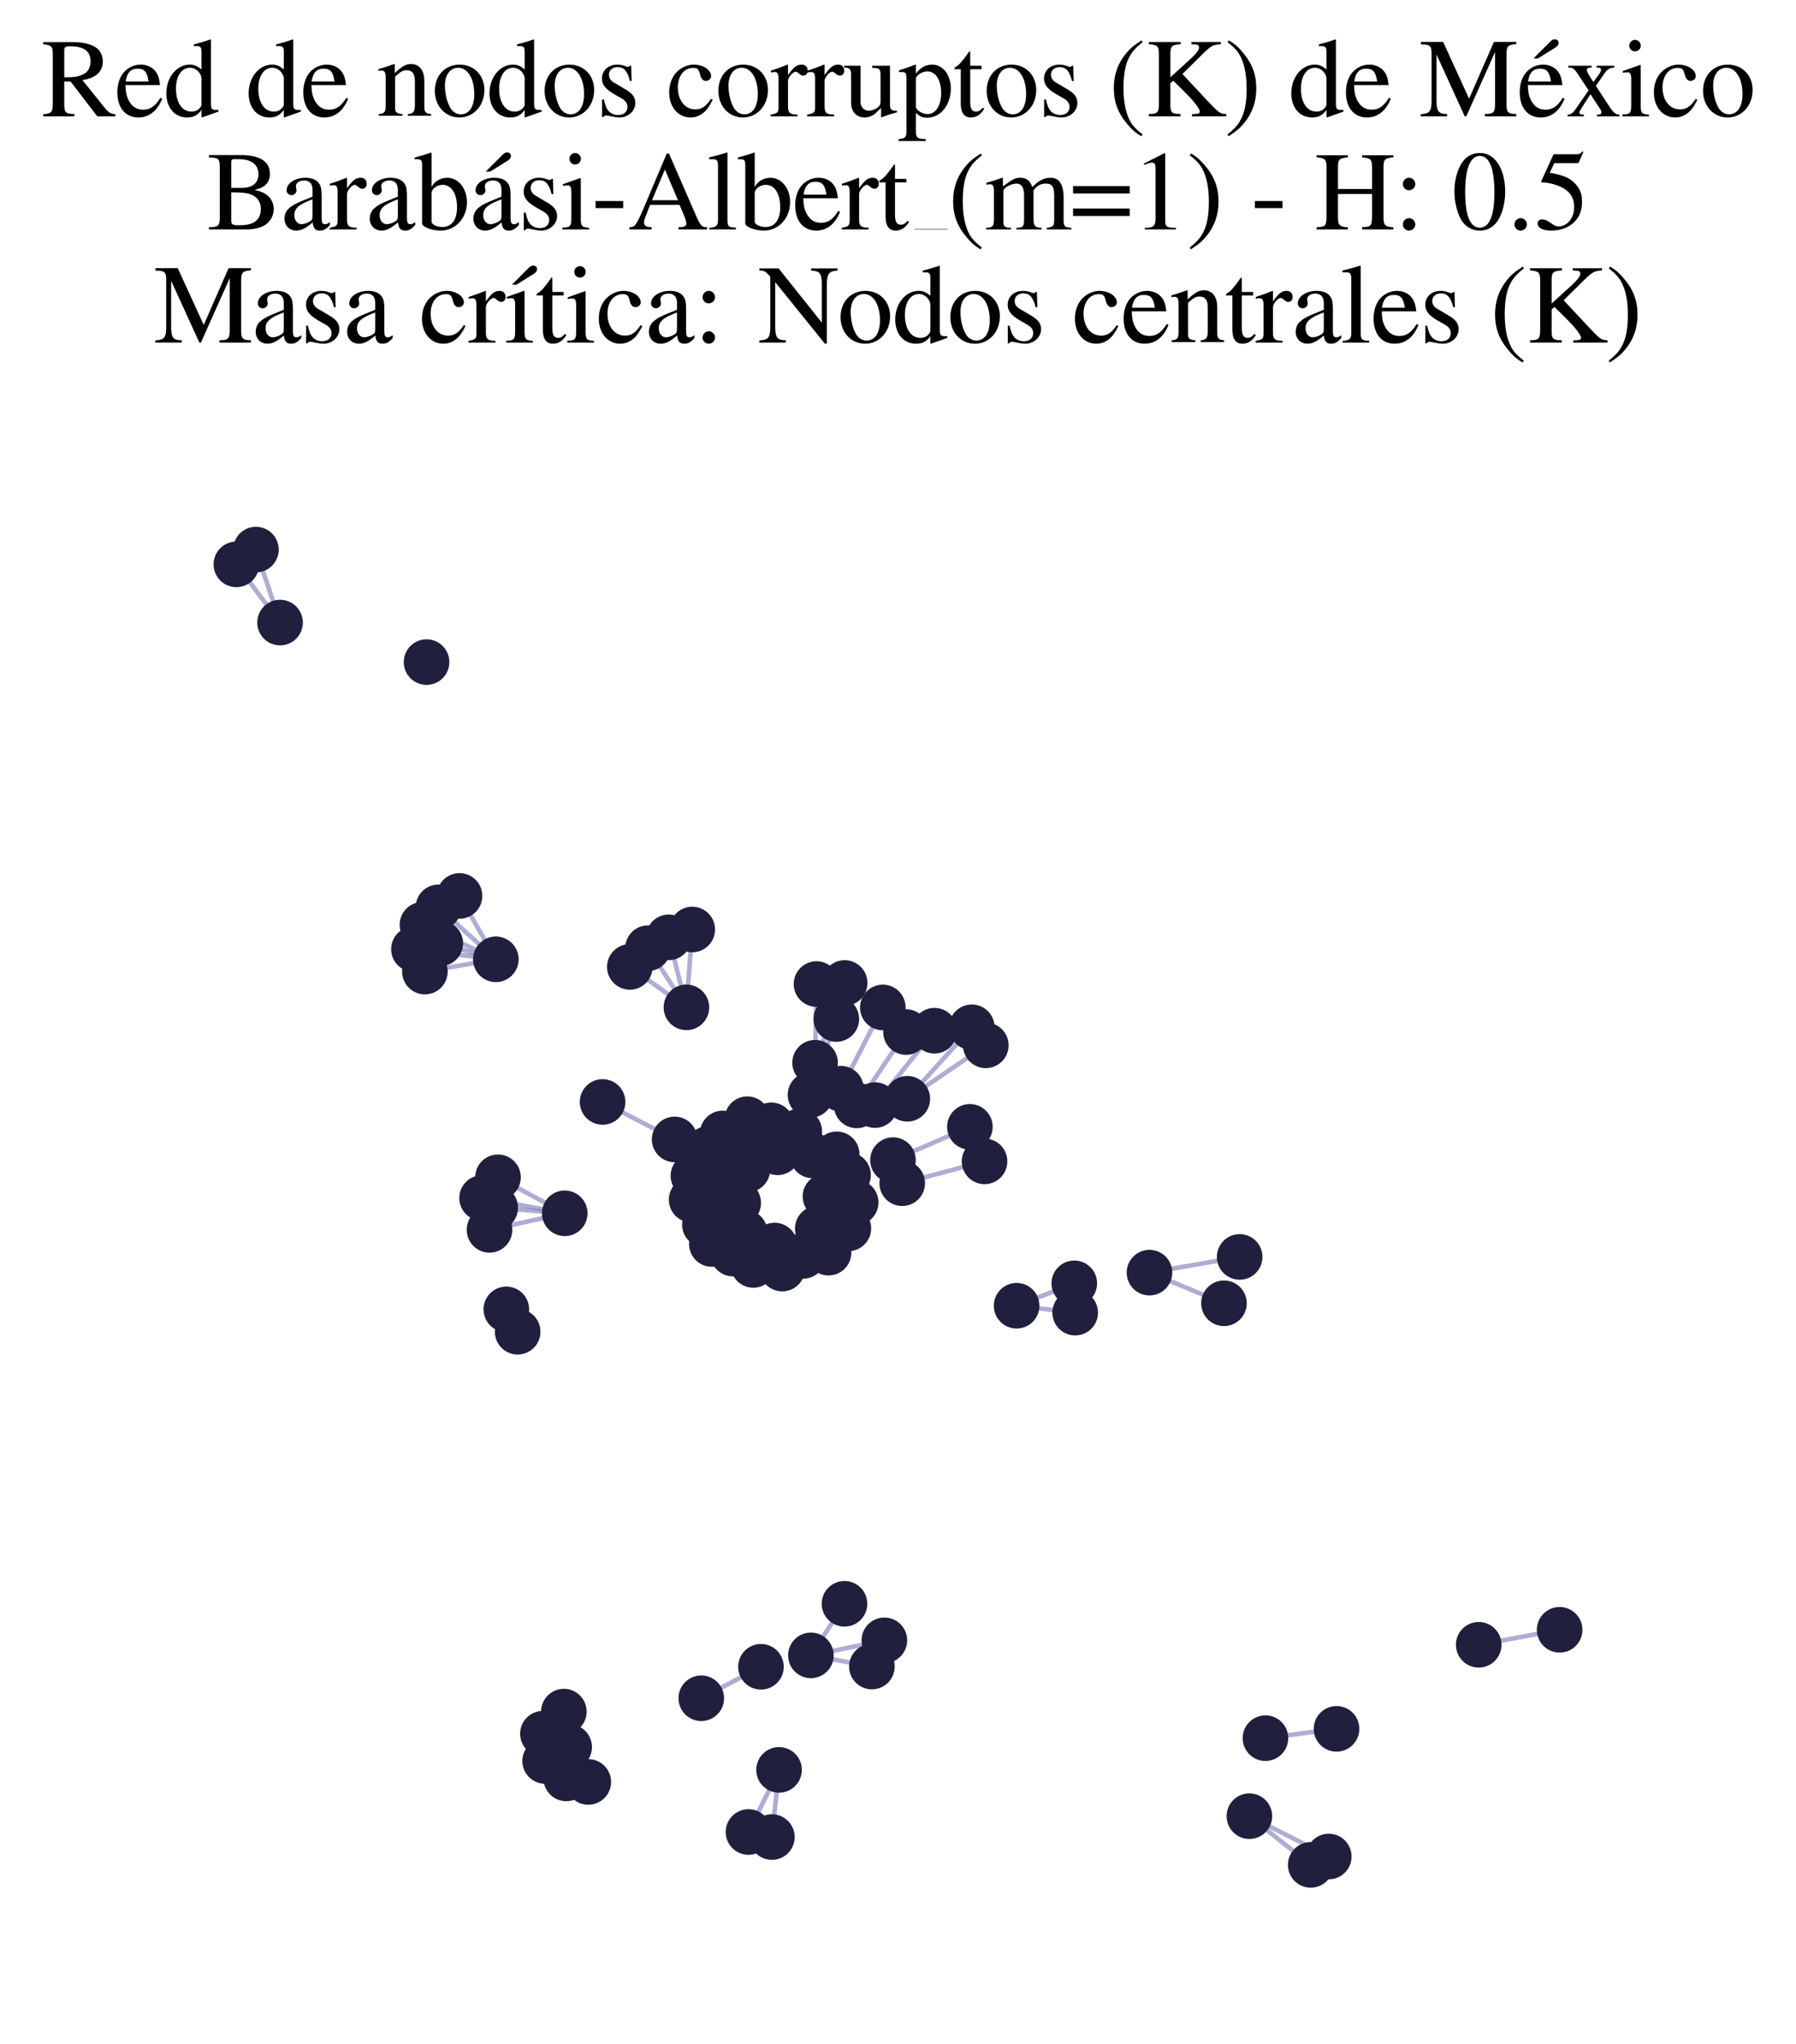 <?xml version="1.0" encoding="utf-8" standalone="no"?>
<!DOCTYPE svg PUBLIC "-//W3C//DTD SVG 1.1//EN"
  "http://www.w3.org/Graphics/SVG/1.1/DTD/svg11.dtd">
<svg xmlns:xlink="http://www.w3.org/1999/xlink" width="156.476pt" height="178.036pt" viewBox="0 0 156.476 178.036" xmlns="http://www.w3.org/2000/svg" version="1.1">
 <defs>
  <style type="text/css">*{stroke-linejoin: round; stroke-linecap: butt}</style>
 </defs>
 <g id="figure_1">
  <g id="patch_1">
   <path d="M 0 178.036 
L 156.476 178.036 
L 156.476 0 
L 0 0 
z
" style="fill: #ffffff"/>
  </g>
  <g id="axes_1">
   <g id="LineCollection_1">
    <path d="M 88.572 113.714 
L 93.597 111.763 
" clip-path="url(#p42256dd03a)" style="fill: none; stroke: #7976b8; stroke-opacity: 0.6; stroke-width: 0.4"/>
    <path d="M 88.572 113.714 
L 93.676 114.316 
" clip-path="url(#p42256dd03a)" style="fill: none; stroke: #7976b8; stroke-opacity: 0.6; stroke-width: 0.4"/>
    <path d="M 49.204 105.663 
L 43.147 105.175 
" clip-path="url(#p42256dd03a)" style="fill: none; stroke: #7976b8; stroke-opacity: 0.6; stroke-width: 0.4"/>
    <path d="M 49.204 105.663 
L 42 104.335 
" clip-path="url(#p42256dd03a)" style="fill: none; stroke: #7976b8; stroke-opacity: 0.6; stroke-width: 0.4"/>
    <path d="M 49.204 105.663 
L 43.387 102.528 
" clip-path="url(#p42256dd03a)" style="fill: none; stroke: #7976b8; stroke-opacity: 0.6; stroke-width: 0.4"/>
    <path d="M 49.204 105.663 
L 42.648 107.105 
" clip-path="url(#p42256dd03a)" style="fill: none; stroke: #7976b8; stroke-opacity: 0.6; stroke-width: 0.4"/>
    <path d="M 58.778 99.229 
L 52.501 95.966 
" clip-path="url(#p42256dd03a)" style="fill: none; stroke: #7976b8; stroke-opacity: 0.6; stroke-width: 0.4"/>
    <path d="M 67.875 154.135 
L 65.213 159.545 
" clip-path="url(#p42256dd03a)" style="fill: none; stroke: #7976b8; stroke-opacity: 0.6; stroke-width: 0.4"/>
    <path d="M 67.875 154.135 
L 67.251 159.986 
" clip-path="url(#p42256dd03a)" style="fill: none; stroke: #7976b8; stroke-opacity: 0.6; stroke-width: 0.4"/>
    <path d="M 71.014 92.552 
L 71.138 85.699 
" clip-path="url(#p42256dd03a)" style="fill: none; stroke: #7976b8; stroke-opacity: 0.6; stroke-width: 0.4"/>
    <path d="M 71.014 92.552 
L 73.592 85.606 
" clip-path="url(#p42256dd03a)" style="fill: none; stroke: #7976b8; stroke-opacity: 0.6; stroke-width: 0.4"/>
    <path d="M 70.65 144.163 
L 75.965 145.135 
" clip-path="url(#p42256dd03a)" style="fill: none; stroke: #7976b8; stroke-opacity: 0.6; stroke-width: 0.4"/>
    <path d="M 70.65 144.163 
L 77.052 142.854 
" clip-path="url(#p42256dd03a)" style="fill: none; stroke: #7976b8; stroke-opacity: 0.6; stroke-width: 0.4"/>
    <path d="M 70.65 144.163 
L 73.577 139.671 
" clip-path="url(#p42256dd03a)" style="fill: none; stroke: #7976b8; stroke-opacity: 0.6; stroke-width: 0.4"/>
    <path d="M 43.201 83.544 
L 38.198 79.02 
" clip-path="url(#p42256dd03a)" style="fill: none; stroke: #7976b8; stroke-opacity: 0.6; stroke-width: 0.4"/>
    <path d="M 43.201 83.544 
L 38.358 82.154 
" clip-path="url(#p42256dd03a)" style="fill: none; stroke: #7976b8; stroke-opacity: 0.6; stroke-width: 0.4"/>
    <path d="M 43.201 83.544 
L 36.065 82.66 
" clip-path="url(#p42256dd03a)" style="fill: none; stroke: #7976b8; stroke-opacity: 0.6; stroke-width: 0.4"/>
    <path d="M 43.201 83.544 
L 40.036 78.024 
" clip-path="url(#p42256dd03a)" style="fill: none; stroke: #7976b8; stroke-opacity: 0.6; stroke-width: 0.4"/>
    <path d="M 43.201 83.544 
L 37.018 84.614 
" clip-path="url(#p42256dd03a)" style="fill: none; stroke: #7976b8; stroke-opacity: 0.6; stroke-width: 0.4"/>
    <path d="M 43.201 83.544 
L 36.807 80.538 
" clip-path="url(#p42256dd03a)" style="fill: none; stroke: #7976b8; stroke-opacity: 0.6; stroke-width: 0.4"/>
    <path d="M 79.05 95.69 
L 85.887 91.036 
" clip-path="url(#p42256dd03a)" style="fill: none; stroke: #7976b8; stroke-opacity: 0.6; stroke-width: 0.4"/>
    <path d="M 79.05 95.69 
L 84.667 89.464 
" clip-path="url(#p42256dd03a)" style="fill: none; stroke: #7976b8; stroke-opacity: 0.6; stroke-width: 0.4"/>
    <path d="M 70.613 95.353 
L 72.864 88.742 
" clip-path="url(#p42256dd03a)" style="fill: none; stroke: #7976b8; stroke-opacity: 0.6; stroke-width: 0.4"/>
    <path d="M 59.804 87.728 
L 58.266 81.63 
" clip-path="url(#p42256dd03a)" style="fill: none; stroke: #7976b8; stroke-opacity: 0.6; stroke-width: 0.4"/>
    <path d="M 59.804 87.728 
L 56.454 82.575 
" clip-path="url(#p42256dd03a)" style="fill: none; stroke: #7976b8; stroke-opacity: 0.6; stroke-width: 0.4"/>
    <path d="M 59.804 87.728 
L 54.874 84.205 
" clip-path="url(#p42256dd03a)" style="fill: none; stroke: #7976b8; stroke-opacity: 0.6; stroke-width: 0.4"/>
    <path d="M 59.804 87.728 
L 60.312 80.947 
" clip-path="url(#p42256dd03a)" style="fill: none; stroke: #7976b8; stroke-opacity: 0.6; stroke-width: 0.4"/>
    <path d="M 76.236 96.24 
L 81.412 89.762 
" clip-path="url(#p42256dd03a)" style="fill: none; stroke: #7976b8; stroke-opacity: 0.6; stroke-width: 0.4"/>
    <path d="M 77.801 101.032 
L 84.501 98.135 
" clip-path="url(#p42256dd03a)" style="fill: none; stroke: #7976b8; stroke-opacity: 0.6; stroke-width: 0.4"/>
    <path d="M 110.252 151.373 
L 116.445 150.562 
" clip-path="url(#p42256dd03a)" style="fill: none; stroke: #7976b8; stroke-opacity: 0.6; stroke-width: 0.4"/>
    <path d="M 108.853 158.166 
L 115.77 161.68 
" clip-path="url(#p42256dd03a)" style="fill: none; stroke: #7976b8; stroke-opacity: 0.6; stroke-width: 0.4"/>
    <path d="M 108.853 158.166 
L 114.197 162.409 
" clip-path="url(#p42256dd03a)" style="fill: none; stroke: #7976b8; stroke-opacity: 0.6; stroke-width: 0.4"/>
    <path d="M 78.605 103.044 
L 85.779 101.141 
" clip-path="url(#p42256dd03a)" style="fill: none; stroke: #7976b8; stroke-opacity: 0.6; stroke-width: 0.4"/>
    <path d="M 100.148 110.831 
L 106.638 113.5 
" clip-path="url(#p42256dd03a)" style="fill: none; stroke: #7976b8; stroke-opacity: 0.6; stroke-width: 0.4"/>
    <path d="M 100.148 110.831 
L 108.005 109.463 
" clip-path="url(#p42256dd03a)" style="fill: none; stroke: #7976b8; stroke-opacity: 0.6; stroke-width: 0.4"/>
    <path d="M 128.832 143.24 
L 135.883 141.935 
" clip-path="url(#p42256dd03a)" style="fill: none; stroke: #7976b8; stroke-opacity: 0.6; stroke-width: 0.4"/>
    <path d="M 24.4 54.218 
L 20.593 49.149 
" clip-path="url(#p42256dd03a)" style="fill: none; stroke: #7976b8; stroke-opacity: 0.6; stroke-width: 0.4"/>
    <path d="M 24.4 54.218 
L 22.298 47.863 
" clip-path="url(#p42256dd03a)" style="fill: none; stroke: #7976b8; stroke-opacity: 0.6; stroke-width: 0.4"/>
    <path d="M 73.264 94.812 
L 76.916 87.737 
" clip-path="url(#p42256dd03a)" style="fill: none; stroke: #7976b8; stroke-opacity: 0.6; stroke-width: 0.4"/>
    <path d="M 74.64 96.266 
L 78.937 89.878 
" clip-path="url(#p42256dd03a)" style="fill: none; stroke: #7976b8; stroke-opacity: 0.6; stroke-width: 0.4"/>
    <path d="M 66.299 145.156 
L 61.099 147.897 
" clip-path="url(#p42256dd03a)" style="fill: none; stroke: #7976b8; stroke-opacity: 0.6; stroke-width: 0.4"/>
   </g>
   <g id="PathCollection_1">
    <defs>
     <path id="m1a97ed7b27" d="M 0 1.936 
C 0.514 1.936 1.006 1.732 1.369 1.369 
C 1.732 1.006 1.936 0.514 1.936 0 
C 1.936 -0.514 1.732 -1.006 1.369 -1.369 
C 1.006 -1.732 0.514 -1.936 0 -1.936 
C -0.514 -1.936 -1.006 -1.732 -1.369 -1.369 
C -1.732 -1.006 -1.936 -0.514 -1.936 0 
C -1.936 0.514 -1.732 1.006 -1.369 1.369 
C -1.006 1.732 -0.514 1.936 0 1.936 
z
" style="stroke: #201f3d; stroke-width: 0.1"/>
    </defs>
    <g clip-path="url(#p42256dd03a)">
     <use xlink:href="#m1a97ed7b27" x="62.175" y="104.867" style="fill: #201f3d; stroke: #201f3d; stroke-width: 0.1"/>
     <use xlink:href="#m1a97ed7b27" x="128.832" y="143.24" style="fill: #201f3d; stroke: #201f3d; stroke-width: 0.1"/>
     <use xlink:href="#m1a97ed7b27" x="81.412" y="89.762" style="fill: #201f3d; stroke: #201f3d; stroke-width: 0.1"/>
     <use xlink:href="#m1a97ed7b27" x="58.266" y="81.63" style="fill: #201f3d; stroke: #201f3d; stroke-width: 0.1"/>
     <use xlink:href="#m1a97ed7b27" x="40.036" y="78.024" style="fill: #201f3d; stroke: #201f3d; stroke-width: 0.1"/>
     <use xlink:href="#m1a97ed7b27" x="59.804" y="87.728" style="fill: #201f3d; stroke: #201f3d; stroke-width: 0.1"/>
     <use xlink:href="#m1a97ed7b27" x="22.298" y="47.863" style="fill: #201f3d; stroke: #201f3d; stroke-width: 0.1"/>
     <use xlink:href="#m1a97ed7b27" x="72.187" y="109.092" style="fill: #201f3d; stroke: #201f3d; stroke-width: 0.1"/>
     <use xlink:href="#m1a97ed7b27" x="71.247" y="106.991" style="fill: #201f3d; stroke: #201f3d; stroke-width: 0.1"/>
     <use xlink:href="#m1a97ed7b27" x="65.213" y="159.545" style="fill: #201f3d; stroke: #201f3d; stroke-width: 0.1"/>
     <use xlink:href="#m1a97ed7b27" x="73.577" y="139.671" style="fill: #201f3d; stroke: #201f3d; stroke-width: 0.1"/>
     <use xlink:href="#m1a97ed7b27" x="73.913" y="106.977" style="fill: #201f3d; stroke: #201f3d; stroke-width: 0.1"/>
     <use xlink:href="#m1a97ed7b27" x="67.49" y="108.472" style="fill: #201f3d; stroke: #201f3d; stroke-width: 0.1"/>
     <use xlink:href="#m1a97ed7b27" x="49.589" y="152.146" style="fill: #201f3d; stroke: #201f3d; stroke-width: 0.1"/>
     <use xlink:href="#m1a97ed7b27" x="74.55" y="104.717" style="fill: #201f3d; stroke: #201f3d; stroke-width: 0.1"/>
     <use xlink:href="#m1a97ed7b27" x="77.801" y="101.032" style="fill: #201f3d; stroke: #201f3d; stroke-width: 0.1"/>
     <use xlink:href="#m1a97ed7b27" x="58.778" y="99.229" style="fill: #201f3d; stroke: #201f3d; stroke-width: 0.1"/>
     <use xlink:href="#m1a97ed7b27" x="43.201" y="83.544" style="fill: #201f3d; stroke: #201f3d; stroke-width: 0.1"/>
     <use xlink:href="#m1a97ed7b27" x="71.138" y="85.699" style="fill: #201f3d; stroke: #201f3d; stroke-width: 0.1"/>
     <use xlink:href="#m1a97ed7b27" x="100.148" y="110.831" style="fill: #201f3d; stroke: #201f3d; stroke-width: 0.1"/>
     <use xlink:href="#m1a97ed7b27" x="67.746" y="100.351" style="fill: #201f3d; stroke: #201f3d; stroke-width: 0.1"/>
     <use xlink:href="#m1a97ed7b27" x="36.807" y="80.538" style="fill: #201f3d; stroke: #201f3d; stroke-width: 0.1"/>
     <use xlink:href="#m1a97ed7b27" x="69.975" y="109.371" style="fill: #201f3d; stroke: #201f3d; stroke-width: 0.1"/>
     <use xlink:href="#m1a97ed7b27" x="85.779" y="101.141" style="fill: #201f3d; stroke: #201f3d; stroke-width: 0.1"/>
     <use xlink:href="#m1a97ed7b27" x="77.052" y="142.854" style="fill: #201f3d; stroke: #201f3d; stroke-width: 0.1"/>
     <use xlink:href="#m1a97ed7b27" x="63.864" y="109.174" style="fill: #201f3d; stroke: #201f3d; stroke-width: 0.1"/>
     <use xlink:href="#m1a97ed7b27" x="114.197" y="162.409" style="fill: #201f3d; stroke: #201f3d; stroke-width: 0.1"/>
     <use xlink:href="#m1a97ed7b27" x="76.916" y="87.737" style="fill: #201f3d; stroke: #201f3d; stroke-width: 0.1"/>
     <use xlink:href="#m1a97ed7b27" x="70.613" y="95.353" style="fill: #201f3d; stroke: #201f3d; stroke-width: 0.1"/>
     <use xlink:href="#m1a97ed7b27" x="38.358" y="82.154" style="fill: #201f3d; stroke: #201f3d; stroke-width: 0.1"/>
     <use xlink:href="#m1a97ed7b27" x="71.919" y="104.195" style="fill: #201f3d; stroke: #201f3d; stroke-width: 0.1"/>
     <use xlink:href="#m1a97ed7b27" x="60.414" y="102.398" style="fill: #201f3d; stroke: #201f3d; stroke-width: 0.1"/>
     <use xlink:href="#m1a97ed7b27" x="47.495" y="153.36" style="fill: #201f3d; stroke: #201f3d; stroke-width: 0.1"/>
     <use xlink:href="#m1a97ed7b27" x="116.445" y="150.562" style="fill: #201f3d; stroke: #201f3d; stroke-width: 0.1"/>
     <use xlink:href="#m1a97ed7b27" x="49.336" y="154.878" style="fill: #201f3d; stroke: #201f3d; stroke-width: 0.1"/>
     <use xlink:href="#m1a97ed7b27" x="36.065" y="82.66" style="fill: #201f3d; stroke: #201f3d; stroke-width: 0.1"/>
     <use xlink:href="#m1a97ed7b27" x="42.648" y="107.105" style="fill: #201f3d; stroke: #201f3d; stroke-width: 0.1"/>
     <use xlink:href="#m1a97ed7b27" x="56.454" y="82.575" style="fill: #201f3d; stroke: #201f3d; stroke-width: 0.1"/>
     <use xlink:href="#m1a97ed7b27" x="51.254" y="155.185" style="fill: #201f3d; stroke: #201f3d; stroke-width: 0.1"/>
     <use xlink:href="#m1a97ed7b27" x="68.152" y="110.479" style="fill: #201f3d; stroke: #201f3d; stroke-width: 0.1"/>
     <use xlink:href="#m1a97ed7b27" x="54.874" y="84.205" style="fill: #201f3d; stroke: #201f3d; stroke-width: 0.1"/>
     <use xlink:href="#m1a97ed7b27" x="43.387" y="102.528" style="fill: #201f3d; stroke: #201f3d; stroke-width: 0.1"/>
     <use xlink:href="#m1a97ed7b27" x="52.501" y="95.966" style="fill: #201f3d; stroke: #201f3d; stroke-width: 0.1"/>
     <use xlink:href="#m1a97ed7b27" x="69.638" y="98.539" style="fill: #201f3d; stroke: #201f3d; stroke-width: 0.1"/>
     <use xlink:href="#m1a97ed7b27" x="67.2" y="98.001" style="fill: #201f3d; stroke: #201f3d; stroke-width: 0.1"/>
     <use xlink:href="#m1a97ed7b27" x="93.597" y="111.763" style="fill: #201f3d; stroke: #201f3d; stroke-width: 0.1"/>
     <use xlink:href="#m1a97ed7b27" x="108.005" y="109.463" style="fill: #201f3d; stroke: #201f3d; stroke-width: 0.1"/>
     <use xlink:href="#m1a97ed7b27" x="108.853" y="158.166" style="fill: #201f3d; stroke: #201f3d; stroke-width: 0.1"/>
     <use xlink:href="#m1a97ed7b27" x="65.11" y="97.47" style="fill: #201f3d; stroke: #201f3d; stroke-width: 0.1"/>
     <use xlink:href="#m1a97ed7b27" x="72.899" y="100.526" style="fill: #201f3d; stroke: #201f3d; stroke-width: 0.1"/>
     <use xlink:href="#m1a97ed7b27" x="65.12" y="101.841" style="fill: #201f3d; stroke: #201f3d; stroke-width: 0.1"/>
     <use xlink:href="#m1a97ed7b27" x="47.301" y="150.987" style="fill: #201f3d; stroke: #201f3d; stroke-width: 0.1"/>
     <use xlink:href="#m1a97ed7b27" x="64.655" y="99.478" style="fill: #201f3d; stroke: #201f3d; stroke-width: 0.1"/>
     <use xlink:href="#m1a97ed7b27" x="60.312" y="80.947" style="fill: #201f3d; stroke: #201f3d; stroke-width: 0.1"/>
     <use xlink:href="#m1a97ed7b27" x="106.638" y="113.5" style="fill: #201f3d; stroke: #201f3d; stroke-width: 0.1"/>
     <use xlink:href="#m1a97ed7b27" x="64.318" y="104.759" style="fill: #201f3d; stroke: #201f3d; stroke-width: 0.1"/>
     <use xlink:href="#m1a97ed7b27" x="49.204" y="105.663" style="fill: #201f3d; stroke: #201f3d; stroke-width: 0.1"/>
     <use xlink:href="#m1a97ed7b27" x="78.605" y="103.044" style="fill: #201f3d; stroke: #201f3d; stroke-width: 0.1"/>
     <use xlink:href="#m1a97ed7b27" x="66.299" y="145.156" style="fill: #201f3d; stroke: #201f3d; stroke-width: 0.1"/>
     <use xlink:href="#m1a97ed7b27" x="73.887" y="102.334" style="fill: #201f3d; stroke: #201f3d; stroke-width: 0.1"/>
     <use xlink:href="#m1a97ed7b27" x="37.018" y="84.614" style="fill: #201f3d; stroke: #201f3d; stroke-width: 0.1"/>
     <use xlink:href="#m1a97ed7b27" x="85.887" y="91.036" style="fill: #201f3d; stroke: #201f3d; stroke-width: 0.1"/>
     <use xlink:href="#m1a97ed7b27" x="65.633" y="110.159" style="fill: #201f3d; stroke: #201f3d; stroke-width: 0.1"/>
     <use xlink:href="#m1a97ed7b27" x="135.883" y="141.935" style="fill: #201f3d; stroke: #201f3d; stroke-width: 0.1"/>
     <use xlink:href="#m1a97ed7b27" x="43.147" y="105.175" style="fill: #201f3d; stroke: #201f3d; stroke-width: 0.1"/>
     <use xlink:href="#m1a97ed7b27" x="45.101" y="115.978" style="fill: #201f3d; stroke: #201f3d; stroke-width: 0.1"/>
     <use xlink:href="#m1a97ed7b27" x="62.02" y="108.336" style="fill: #201f3d; stroke: #201f3d; stroke-width: 0.1"/>
     <use xlink:href="#m1a97ed7b27" x="75.965" y="145.135" style="fill: #201f3d; stroke: #201f3d; stroke-width: 0.1"/>
     <use xlink:href="#m1a97ed7b27" x="93.676" y="114.316" style="fill: #201f3d; stroke: #201f3d; stroke-width: 0.1"/>
     <use xlink:href="#m1a97ed7b27" x="49.127" y="149.06" style="fill: #201f3d; stroke: #201f3d; stroke-width: 0.1"/>
     <use xlink:href="#m1a97ed7b27" x="84.667" y="89.464" style="fill: #201f3d; stroke: #201f3d; stroke-width: 0.1"/>
     <use xlink:href="#m1a97ed7b27" x="71.014" y="92.552" style="fill: #201f3d; stroke: #201f3d; stroke-width: 0.1"/>
     <use xlink:href="#m1a97ed7b27" x="61.659" y="100.078" style="fill: #201f3d; stroke: #201f3d; stroke-width: 0.1"/>
     <use xlink:href="#m1a97ed7b27" x="110.252" y="151.373" style="fill: #201f3d; stroke: #201f3d; stroke-width: 0.1"/>
     <use xlink:href="#m1a97ed7b27" x="70.8" y="100.624" style="fill: #201f3d; stroke: #201f3d; stroke-width: 0.1"/>
     <use xlink:href="#m1a97ed7b27" x="73.592" y="85.606" style="fill: #201f3d; stroke: #201f3d; stroke-width: 0.1"/>
     <use xlink:href="#m1a97ed7b27" x="61.099" y="147.897" style="fill: #201f3d; stroke: #201f3d; stroke-width: 0.1"/>
     <use xlink:href="#m1a97ed7b27" x="74.64" y="96.266" style="fill: #201f3d; stroke: #201f3d; stroke-width: 0.1"/>
     <use xlink:href="#m1a97ed7b27" x="62.965" y="98.711" style="fill: #201f3d; stroke: #201f3d; stroke-width: 0.1"/>
     <use xlink:href="#m1a97ed7b27" x="42" y="104.335" style="fill: #201f3d; stroke: #201f3d; stroke-width: 0.1"/>
     <use xlink:href="#m1a97ed7b27" x="78.937" y="89.878" style="fill: #201f3d; stroke: #201f3d; stroke-width: 0.1"/>
     <use xlink:href="#m1a97ed7b27" x="38.198" y="79.02" style="fill: #201f3d; stroke: #201f3d; stroke-width: 0.1"/>
     <use xlink:href="#m1a97ed7b27" x="20.593" y="49.149" style="fill: #201f3d; stroke: #201f3d; stroke-width: 0.1"/>
     <use xlink:href="#m1a97ed7b27" x="37.164" y="57.661" style="fill: #201f3d; stroke: #201f3d; stroke-width: 0.1"/>
     <use xlink:href="#m1a97ed7b27" x="61.412" y="106.645" style="fill: #201f3d; stroke: #201f3d; stroke-width: 0.1"/>
     <use xlink:href="#m1a97ed7b27" x="79.05" y="95.69" style="fill: #201f3d; stroke: #201f3d; stroke-width: 0.1"/>
     <use xlink:href="#m1a97ed7b27" x="62.515" y="101.964" style="fill: #201f3d; stroke: #201f3d; stroke-width: 0.1"/>
     <use xlink:href="#m1a97ed7b27" x="64.88" y="107.333" style="fill: #201f3d; stroke: #201f3d; stroke-width: 0.1"/>
     <use xlink:href="#m1a97ed7b27" x="76.236" y="96.24" style="fill: #201f3d; stroke: #201f3d; stroke-width: 0.1"/>
     <use xlink:href="#m1a97ed7b27" x="24.4" y="54.218" style="fill: #201f3d; stroke: #201f3d; stroke-width: 0.1"/>
     <use xlink:href="#m1a97ed7b27" x="67.875" y="154.135" style="fill: #201f3d; stroke: #201f3d; stroke-width: 0.1"/>
     <use xlink:href="#m1a97ed7b27" x="67.251" y="159.986" style="fill: #201f3d; stroke: #201f3d; stroke-width: 0.1"/>
     <use xlink:href="#m1a97ed7b27" x="72.864" y="88.742" style="fill: #201f3d; stroke: #201f3d; stroke-width: 0.1"/>
     <use xlink:href="#m1a97ed7b27" x="60.258" y="104.478" style="fill: #201f3d; stroke: #201f3d; stroke-width: 0.1"/>
     <use xlink:href="#m1a97ed7b27" x="84.501" y="98.135" style="fill: #201f3d; stroke: #201f3d; stroke-width: 0.1"/>
     <use xlink:href="#m1a97ed7b27" x="115.77" y="161.68" style="fill: #201f3d; stroke: #201f3d; stroke-width: 0.1"/>
     <use xlink:href="#m1a97ed7b27" x="70.65" y="144.163" style="fill: #201f3d; stroke: #201f3d; stroke-width: 0.1"/>
     <use xlink:href="#m1a97ed7b27" x="44.114" y="114.031" style="fill: #201f3d; stroke: #201f3d; stroke-width: 0.1"/>
     <use xlink:href="#m1a97ed7b27" x="88.572" y="113.714" style="fill: #201f3d; stroke: #201f3d; stroke-width: 0.1"/>
     <use xlink:href="#m1a97ed7b27" x="73.264" y="94.812" style="fill: #201f3d; stroke: #201f3d; stroke-width: 0.1"/>
    </g>
   </g>
   <g id="text_1">
    <!-- Red de nodos corruptos (K) de México -->
    <g transform="translate(3.6 10.132) scale(0.096 -0.096)">
     <defs>
      <path id="NimbusRomNo9L-Regu-52" d="M 4218 121 
C 3974 140 3846 205 3661 424 
L 2342 2061 
C 2771 2143 2963 2219 3174 2388 
C 3379 2553 3501 2818 3501 3113 
C 3501 3385 3418 3618 3251 3801 
C 3008 4059 2477 4224 1875 4224 
L 109 4224 
L 109 4102 
C 589 4051 653 3981 653 3528 
L 653 765 
C 653 236 589 159 109 121 
L 109 0 
L 1882 0 
L 1882 134 
C 1389 134 1306 219 1306 692 
L 1306 1984 
L 1664 1984 
L 3187 0 
L 4218 0 
L 4218 121 
z
M 1306 3762 
C 1306 3937 1376 3987 1632 3987 
C 2432 3987 2803 3716 2803 3123 
C 2803 2807 2669 2542 2438 2423 
C 2144 2258 1920 2221 1306 2221 
L 1306 3762 
z
" transform="scale(0.016)"/>
      <path id="NimbusRomNo9L-Regu-65" d="M 2611 1053 
C 2304 564 2029 378 1619 378 
C 1254 378 979 564 794 930 
C 678 1174 634 1386 621 1779 
L 2592 1779 
C 2541 2193 2477 2377 2317 2581 
C 2125 2811 1830 2944 1498 2944 
C 1178 2944 877 2829 634 2611 
C 333 2349 160 1894 160 1370 
C 160 486 621 -64 1357 -64 
C 1965 -64 2445 315 2714 1008 
L 2611 1053 
z
M 634 1984 
C 704 2479 922 2714 1312 2714 
C 1702 2714 1856 2535 1939 1984 
L 634 1984 
z
" transform="scale(0.016)"/>
      <path id="NimbusRomNo9L-Regu-64" d="M 2202 -64 
L 3142 269 
L 3142 365 
C 3027 365 3014 365 2995 365 
C 2765 365 2714 435 2714 731 
L 2714 4364 
L 2682 4377 
C 2374 4268 2150 4204 1741 4096 
L 1741 3994 
C 1792 4000 1830 4000 1882 4000 
C 2118 4000 2176 3936 2176 3672 
L 2176 2669 
C 1933 2874 1760 2944 1504 2944 
C 768 2944 173 2221 173 1312 
C 173 493 653 -64 1357 -64 
C 1715 -64 1958 64 2176 365 
L 2176 -45 
L 2202 -64 
z
M 2176 653 
C 2176 608 2131 531 2067 461 
C 1952 333 1792 269 1606 269 
C 1075 269 723 781 723 1568 
C 723 2291 1037 2765 1523 2765 
C 1862 2765 2176 2464 2176 2125 
L 2176 653 
z
" transform="scale(0.016)"/>
      <path id="NimbusRomNo9L-Regu-6e" d="M 102 2579 
C 141 2598 205 2605 275 2605 
C 454 2605 512 2509 512 2195 
L 512 608 
C 512 243 442 154 115 128 
L 115 32 
L 1472 32 
L 1472 128 
C 1146 154 1050 230 1050 461 
L 1050 2259 
C 1357 2547 1498 2624 1709 2624 
C 2022 2624 2176 2426 2176 2003 
L 2176 666 
C 2176 262 2093 154 1773 128 
L 1773 32 
L 3104 32 
L 3104 128 
C 2790 160 2714 237 2714 550 
L 2714 2016 
C 2714 2618 2432 2976 1958 2976 
C 1664 2976 1466 2867 1030 2458 
L 1030 2963 
L 986 2976 
C 672 2861 454 2790 102 2688 
L 102 2579 
z
" transform="scale(0.016)"/>
      <path id="NimbusRomNo9L-Regu-6f" d="M 1600 2944 
C 768 2944 186 2330 186 1446 
C 186 582 781 -64 1587 -64 
C 2394 -64 3008 614 3008 1498 
C 3008 2336 2419 2944 1600 2944 
z
M 1517 2765 
C 2054 2765 2432 2150 2432 1274 
C 2432 550 2144 115 1664 115 
C 1414 115 1178 269 1043 525 
C 864 858 762 1306 762 1760 
C 762 2368 1062 2765 1517 2765 
z
" transform="scale(0.016)"/>
      <path id="NimbusRomNo9L-Regu-73" d="M 2016 2010 
L 1990 2880 
L 1920 2880 
L 1907 2867 
C 1850 2822 1843 2816 1818 2816 
C 1779 2816 1715 2829 1645 2861 
C 1504 2915 1363 2944 1197 2944 
C 691 2944 326 2616 326 2154 
C 326 1796 531 1539 1075 1231 
L 1446 1020 
C 1670 892 1779 737 1779 539 
C 1779 256 1574 77 1248 77 
C 1030 77 832 159 710 298 
C 576 455 518 600 435 960 
L 333 960 
L 333 -39 
L 416 -39 
C 461 33 486 48 563 48 
C 621 48 710 35 858 -2 
C 1037 -39 1210 -64 1325 -64 
C 1818 -64 2227 308 2227 757 
C 2227 1077 2074 1289 1690 1520 
L 998 1930 
C 819 2033 723 2194 723 2367 
C 723 2624 922 2803 1216 2803 
C 1581 2803 1773 2583 1920 2010 
L 2016 2010 
z
" transform="scale(0.016)"/>
      <path id="NimbusRomNo9L-Regu-63" d="M 2547 998 
C 2240 550 2010 397 1645 397 
C 1062 397 653 909 653 1645 
C 653 2304 1005 2758 1523 2758 
C 1754 2758 1837 2688 1901 2451 
L 1939 2310 
C 1990 2131 2106 2016 2240 2016 
C 2406 2016 2547 2138 2547 2285 
C 2547 2643 2099 2944 1562 2944 
C 1248 2944 922 2816 659 2586 
C 339 2304 160 1869 160 1363 
C 160 531 666 -64 1376 -64 
C 1664 -64 1920 38 2150 237 
C 2323 390 2445 563 2637 941 
L 2547 998 
z
" transform="scale(0.016)"/>
      <path id="NimbusRomNo9L-Regu-72" d="M 45 2496 
C 134 2515 192 2522 269 2522 
C 429 2522 486 2419 486 2138 
L 486 538 
C 486 218 442 173 32 96 
L 32 0 
L 1568 0 
L 1568 102 
C 1133 102 1024 199 1024 565 
L 1024 2013 
C 1024 2219 1299 2541 1472 2541 
C 1510 2541 1568 2509 1638 2445 
C 1741 2355 1811 2317 1894 2317 
C 2048 2317 2144 2426 2144 2605 
C 2144 2816 2010 2944 1792 2944 
C 1523 2944 1338 2797 1024 2343 
L 1024 2931 
L 992 2944 
C 653 2803 422 2721 45 2599 
L 45 2496 
z
" transform="scale(0.016)"/>
      <path id="NimbusRomNo9L-Regu-75" d="M 3066 320 
L 3034 320 
C 2739 320 2669 390 2669 685 
L 2669 2880 
L 1658 2880 
L 1658 2758 
C 2054 2758 2131 2694 2131 2375 
L 2131 875 
C 2131 697 2099 607 2010 537 
C 1837 397 1638 320 1446 320 
C 1197 320 992 537 992 805 
L 992 2880 
L 58 2880 
L 58 2778 
C 365 2778 454 2682 454 2387 
L 454 770 
C 454 263 762 -64 1229 -64 
C 1466 -64 1715 38 1888 211 
L 2163 486 
L 2163 -45 
L 2189 -58 
C 2509 70 2739 141 3066 230 
L 3066 320 
z
" transform="scale(0.016)"/>
      <path id="NimbusRomNo9L-Regu-70" d="M 58 2516 
C 115 2522 160 2522 218 2522 
C 435 2522 480 2458 480 2155 
L 480 -855 
C 480 -1189 410 -1261 32 -1299 
L 32 -1408 
L 1581 -1408 
L 1581 -1293 
C 1101 -1293 1018 -1222 1018 -816 
L 1018 199 
C 1242 -13 1395 -77 1664 -77 
C 2419 -77 3008 643 3008 1575 
C 3008 2372 2560 2944 1939 2944 
C 1581 2944 1299 2784 1018 2438 
L 1018 2931 
L 979 2944 
C 634 2810 410 2726 58 2618 
L 58 2516 
z
M 1018 2136 
C 1018 2329 1376 2560 1670 2560 
C 2144 2560 2458 2071 2458 1324 
C 2458 611 2144 128 1683 128 
C 1382 128 1018 359 1018 552 
L 1018 2136 
z
" transform="scale(0.016)"/>
      <path id="NimbusRomNo9L-Regu-74" d="M 1632 2880 
L 986 2880 
L 986 3622 
C 986 3686 979 3706 941 3706 
C 896 3648 858 3590 813 3526 
C 570 3174 294 2867 192 2841 
C 122 2794 83 2748 83 2715 
C 83 2695 90 2682 109 2682 
L 448 2682 
L 448 751 
C 448 212 640 -64 1018 -64 
C 1331 -64 1574 90 1786 423 
L 1702 493 
C 1568 333 1459 269 1318 269 
C 1082 269 986 443 986 847 
L 986 2682 
L 1632 2682 
L 1632 2880 
z
" transform="scale(0.016)"/>
      <path id="NimbusRomNo9L-Regu-28" d="M 1888 4326 
C 1414 4019 1222 3853 986 3558 
C 531 3002 307 2362 307 1613 
C 307 800 544 173 1107 -480 
C 1370 -787 1536 -928 1869 -1133 
L 1946 -1030 
C 1434 -627 1254 -403 1082 77 
C 928 506 858 992 858 1632 
C 858 2304 941 2829 1114 3226 
C 1293 3622 1485 3853 1946 4224 
L 1888 4326 
z
" transform="scale(0.016)"/>
      <path id="NimbusRomNo9L-Regu-4b" d="M 2643 4109 
C 2720 4096 2784 4096 2810 4096 
C 3002 4096 3078 4045 3078 3917 
C 3078 3775 2931 3583 2579 3257 
L 1446 2224 
L 1446 3534 
C 1446 4000 1517 4071 2035 4109 
L 2035 4231 
L 218 4231 
L 218 4109 
C 717 4071 794 3988 794 3531 
L 794 750 
C 794 217 723 134 218 134 
L 218 0 
L 2022 0 
L 2022 134 
C 1523 134 1446 211 1446 683 
L 1446 1891 
L 1613 2026 
L 2291 1355 
C 2778 876 3123 422 3123 269 
C 3123 179 3034 134 2854 134 
C 2822 134 2752 134 2675 121 
L 2675 0 
L 4627 0 
L 4627 134 
C 4294 134 4205 198 3622 816 
L 2131 2409 
L 3347 3611 
C 3782 4026 3885 4077 4320 4109 
L 4320 4231 
L 2643 4231 
L 2643 4109 
z
" transform="scale(0.016)"/>
      <path id="NimbusRomNo9L-Regu-29" d="M 243 -1133 
C 717 -826 909 -659 1146 -365 
C 1600 192 1824 832 1824 1581 
C 1824 2400 1587 3021 1024 3674 
C 762 3981 595 4122 262 4326 
L 186 4224 
C 698 3821 870 3597 1050 3117 
C 1203 2688 1274 2202 1274 1562 
C 1274 896 1190 365 1018 -26 
C 838 -429 646 -659 186 -1030 
L 243 -1133 
z
" transform="scale(0.016)"/>
      <path id="NimbusRomNo9L-Regu-4d" d="M 4314 3667 
L 4314 751 
C 4314 217 4237 134 3731 134 
L 3731 0 
L 5523 0 
L 5523 134 
C 5056 134 4966 223 4966 681 
L 4966 3536 
C 4966 3993 5050 4077 5523 4115 
L 5523 4237 
L 4250 4237 
L 2835 1004 
L 1357 4237 
L 90 4237 
L 90 4096 
C 614 4096 698 4019 698 3550 
L 698 943 
C 698 282 608 159 77 121 
L 77 0 
L 1581 0 
L 1581 134 
C 1088 134 979 282 979 931 
L 979 3520 
L 2586 0 
L 2675 0 
L 4314 3667 
z
" transform="scale(0.016)"/>
      <path id="NimbusRomNo9L-Regu-b4" d="M 851 3264 
L 1837 3882 
C 1971 3964 2029 4047 2029 4148 
C 2029 4275 1946 4352 1805 4352 
C 1709 4352 1651 4320 1536 4206 
L 595 3264 
L 851 3264 
z
" transform="scale(0.016)"/>
      <path id="NimbusRomNo9L-Regu-78" d="M 1779 0 
L 3066 0 
L 3066 96 
C 2867 96 2739 198 2541 480 
L 1722 1735 
L 2253 2502 
C 2374 2675 2566 2778 2771 2778 
L 2771 2880 
L 1760 2880 
L 1760 2778 
C 1952 2778 2016 2740 2016 2649 
C 2016 2571 1939 2430 1779 2229 
C 1747 2191 1670 2075 1587 1946 
L 1498 2074 
C 1318 2342 1203 2560 1203 2643 
C 1203 2733 1286 2778 1478 2778 
L 1478 2880 
L 154 2880 
L 154 2778 
L 211 2778 
C 403 2778 506 2695 704 2396 
L 1306 1479 
L 576 422 
C 384 160 320 115 109 96 
L 109 0 
L 1037 0 
L 1037 96 
C 858 96 781 128 781 211 
C 781 250 826 346 909 474 
L 1414 1261 
L 1997 365 
C 2022 326 2035 288 2035 250 
C 2035 123 1990 96 1779 96 
L 1779 0 
z
" transform="scale(0.016)"/>
      <path id="NimbusRomNo9L-Regu-69" d="M 1120 2929 
L 128 2579 
L 128 2484 
L 179 2490 
C 256 2502 339 2509 397 2509 
C 550 2509 608 2406 608 2125 
L 608 640 
C 608 179 544 109 102 109 
L 102 0 
L 1619 0 
L 1619 96 
C 1197 128 1146 191 1146 650 
L 1146 2910 
L 1120 2929 
z
M 819 4352 
C 646 4352 499 4205 499 4026 
C 499 3847 640 3699 819 3699 
C 1005 3699 1152 3840 1152 4026 
C 1152 4205 1005 4352 819 4352 
z
" transform="scale(0.016)"/>
     </defs>
     <use xlink:href="#NimbusRomNo9L-Regu-52" transform="scale(0.996)"/>
     <use xlink:href="#NimbusRomNo9L-Regu-65" transform="translate(66.45 0) scale(0.996)"/>
     <use xlink:href="#NimbusRomNo9L-Regu-64" transform="translate(110.684 0) scale(0.996)"/>
     <use xlink:href="#NimbusRomNo9L-Regu-64" transform="translate(185.403 0) scale(0.996)"/>
     <use xlink:href="#NimbusRomNo9L-Regu-65" transform="translate(235.217 0) scale(0.996)"/>
     <use xlink:href="#NimbusRomNo9L-Regu-6e" transform="translate(304.357 0) scale(0.996)"/>
     <use xlink:href="#NimbusRomNo9L-Regu-6f" transform="translate(354.17 0) scale(0.996)"/>
     <use xlink:href="#NimbusRomNo9L-Regu-64" transform="translate(403.983 0) scale(0.996)"/>
     <use xlink:href="#NimbusRomNo9L-Regu-6f" transform="translate(453.796 0) scale(0.996)"/>
     <use xlink:href="#NimbusRomNo9L-Regu-73" transform="translate(503.61 0) scale(0.996)"/>
     <use xlink:href="#NimbusRomNo9L-Regu-63" transform="translate(567.27 0) scale(0.996)"/>
     <use xlink:href="#NimbusRomNo9L-Regu-6f" transform="translate(611.503 0) scale(0.996)"/>
     <use xlink:href="#NimbusRomNo9L-Regu-72" transform="translate(661.317 0) scale(0.996)"/>
     <use xlink:href="#NimbusRomNo9L-Regu-72" transform="translate(694.492 0) scale(0.996)"/>
     <use xlink:href="#NimbusRomNo9L-Regu-75" transform="translate(727.667 0) scale(0.996)"/>
     <use xlink:href="#NimbusRomNo9L-Regu-70" transform="translate(777.48 0) scale(0.996)"/>
     <use xlink:href="#NimbusRomNo9L-Regu-74" transform="translate(827.294 0) scale(0.996)"/>
     <use xlink:href="#NimbusRomNo9L-Regu-6f" transform="translate(854.989 0) scale(0.996)"/>
     <use xlink:href="#NimbusRomNo9L-Regu-73" transform="translate(904.802 0) scale(0.996)"/>
     <use xlink:href="#NimbusRomNo9L-Regu-28" transform="translate(968.462 0) scale(0.996)"/>
     <use xlink:href="#NimbusRomNo9L-Regu-4b" transform="translate(1001.637 0) scale(0.996)"/>
     <use xlink:href="#NimbusRomNo9L-Regu-29" transform="translate(1073.567 0) scale(0.996)"/>
     <use xlink:href="#NimbusRomNo9L-Regu-64" transform="translate(1131.649 0) scale(0.996)"/>
     <use xlink:href="#NimbusRomNo9L-Regu-65" transform="translate(1181.462 0) scale(0.996)"/>
     <use xlink:href="#NimbusRomNo9L-Regu-4d" transform="translate(1250.603 0) scale(0.996)"/>
     <use xlink:href="#NimbusRomNo9L-Regu-b4" transform="translate(1344.699 0.498) scale(0.996)"/>
     <use xlink:href="#NimbusRomNo9L-Regu-65" transform="translate(1339.17 0) scale(0.996)"/>
     <use xlink:href="#NimbusRomNo9L-Regu-78" transform="translate(1383.403 0) scale(0.996)"/>
     <use xlink:href="#NimbusRomNo9L-Regu-69" transform="translate(1433.216 0) scale(0.996)"/>
     <use xlink:href="#NimbusRomNo9L-Regu-63" transform="translate(1460.911 0) scale(0.996)"/>
     <use xlink:href="#NimbusRomNo9L-Regu-6f" transform="translate(1505.145 0) scale(0.996)"/>
    </g>
    <!-- Barabási-Albert_(m=1) - H: 0.5 -->
    <g transform="translate(18.042 19.984) scale(0.096 -0.096)">
     <defs>
      <path id="NimbusRomNo9L-Regu-42" d="M 109 4237 
L 109 4096 
C 646 4096 723 4026 723 3548 
L 723 689 
C 723 212 640 128 109 128 
L 109 0 
L 2246 0 
C 2746 0 3200 136 3437 356 
C 3667 564 3795 855 3795 1165 
C 3795 1451 3680 1710 3482 1897 
C 3290 2072 3117 2150 2701 2253 
C 3034 2335 3168 2398 3322 2531 
C 3482 2671 3578 2903 3578 3163 
C 3578 3871 3008 4237 1901 4237 
L 109 4237 
z
M 1376 2112 
C 1997 2112 2291 2080 2522 1982 
C 2886 1827 3059 1568 3059 1159 
C 3059 809 2925 555 2669 406 
C 2464 290 2202 238 1779 238 
C 1466 238 1376 296 1376 504 
L 1376 2112 
z
M 1376 2368 
L 1376 3812 
C 1376 3944 1421 4001 1517 4001 
L 1798 4001 
C 2534 4001 2925 3699 2925 3137 
C 2925 2646 2586 2368 1984 2368 
L 1376 2368 
z
" transform="scale(0.016)"/>
      <path id="NimbusRomNo9L-Regu-61" d="M 2829 423 
C 2720 333 2643 301 2547 301 
C 2400 301 2355 390 2355 672 
L 2355 1920 
C 2355 2253 2323 2438 2227 2592 
C 2086 2822 1811 2944 1434 2944 
C 832 2944 358 2630 358 2227 
C 358 2080 486 1952 634 1952 
C 787 1952 922 2080 922 2221 
C 922 2246 915 2278 909 2323 
C 896 2381 890 2432 890 2477 
C 890 2650 1094 2790 1350 2790 
C 1664 2790 1837 2605 1837 2259 
L 1837 1869 
C 851 1472 742 1421 467 1178 
C 326 1050 237 832 237 621 
C 237 218 518 -64 909 -64 
C 1190 -64 1453 70 1843 403 
C 1875 70 1990 -64 2253 -64 
C 2470 -64 2605 13 2829 256 
L 2829 423 
z
M 1837 783 
C 1837 584 1805 526 1670 449 
C 1517 359 1338 301 1203 301 
C 979 301 800 520 800 796 
L 800 822 
C 800 1201 1062 1433 1837 1715 
L 1837 783 
z
" transform="scale(0.016)"/>
      <path id="NimbusRomNo9L-Regu-62" d="M 979 4364 
L 947 4377 
C 678 4281 506 4230 205 4147 
L 19 4096 
L 19 3994 
C 58 4000 83 4000 128 4000 
C 384 4000 442 3942 442 3673 
L 442 347 
C 442 147 986 -64 1498 -64 
C 2342 -64 2995 640 2995 1555 
C 2995 2342 2509 2944 1869 2944 
C 1478 2944 1107 2714 979 2400 
L 979 4364 
z
M 979 2061 
C 979 2310 1280 2541 1613 2541 
C 2112 2541 2432 2042 2432 1261 
C 2432 550 2125 141 1600 141 
C 1267 141 979 288 979 448 
L 979 2061 
z
" transform="scale(0.016)"/>
      <path id="NimbusRomNo9L-Regu-2d" d="M 250 1619 
L 250 1216 
L 1824 1216 
L 1824 1619 
L 250 1619 
z
" transform="scale(0.016)"/>
      <path id="NimbusRomNo9L-Regu-41" d="M 4518 128 
C 4230 128 4166 192 3942 667 
L 2349 4320 
L 2221 4320 
L 890 1168 
C 480 231 403 128 96 128 
L 96 0 
L 1363 0 
L 1363 128 
C 1056 128 928 212 928 393 
C 928 470 947 560 979 645 
L 1274 1401 
L 2950 1401 
L 3213 778 
C 3290 602 3334 434 3334 342 
C 3334 180 3226 128 2886 128 
L 2886 0 
L 4518 0 
L 4518 128 
z
M 1382 1664 
L 2118 3416 
L 2861 1664 
L 1382 1664 
z
" transform="scale(0.016)"/>
      <path id="NimbusRomNo9L-Regu-6c" d="M 122 4000 
L 160 4000 
C 230 4000 307 4000 358 4000 
C 563 4000 627 3910 627 3610 
L 627 557 
C 627 211 538 128 134 96 
L 134 0 
L 1645 0 
L 1645 109 
C 1242 109 1165 173 1165 528 
L 1165 4371 
L 1139 4384 
C 806 4275 563 4211 122 4103 
L 122 4000 
z
" transform="scale(0.016)"/>
      <path id="NimbusRomNo9L-Regu-6d" d="M 122 2547 
C 205 2566 256 2573 326 2573 
C 493 2573 550 2470 550 2162 
L 550 539 
C 550 192 461 96 102 96 
L 102 0 
L 1523 0 
L 1523 96 
C 1184 96 1088 166 1088 418 
L 1088 2234 
C 1088 2246 1139 2310 1184 2355 
C 1344 2502 1619 2611 1843 2611 
C 2125 2611 2266 2385 2266 1932 
L 2266 528 
C 2266 167 2195 96 1830 96 
L 1830 0 
L 3264 0 
L 3264 96 
C 2899 96 2803 205 2803 603 
L 2803 2221 
C 2995 2496 3206 2611 3501 2611 
C 3866 2611 3981 2438 3981 1907 
L 3981 557 
C 3981 192 3930 141 3558 96 
L 3558 0 
L 4960 0 
L 4960 96 
L 4794 115 
C 4602 115 4518 230 4518 480 
L 4518 1802 
C 4518 2559 4269 2944 3776 2944 
C 3405 2944 3078 2778 2733 2407 
C 2618 2771 2400 2944 2054 2944 
C 1773 2944 1594 2854 1062 2451 
L 1062 2931 
L 1018 2944 
C 691 2822 474 2752 122 2656 
L 122 2547 
z
" transform="scale(0.016)"/>
      <path id="NimbusRomNo9L-Regu-3d" d="M 3418 2470 
L 192 2470 
L 192 2048 
L 3418 2048 
L 3418 2470 
z
M 3418 1190 
L 192 1190 
L 192 768 
L 3418 768 
L 3418 1190 
z
" transform="scale(0.016)"/>
      <path id="NimbusRomNo9L-Regu-31" d="M 1862 4339 
L 710 3757 
L 710 3667 
C 787 3699 858 3725 883 3738 
C 998 3783 1107 3808 1171 3808 
C 1306 3808 1363 3711 1363 3505 
L 1363 592 
C 1363 379 1312 232 1210 173 
C 1114 116 1024 96 755 96 
L 755 0 
L 2522 0 
L 2522 96 
C 2016 96 1914 160 1914 470 
L 1914 4327 
L 1862 4339 
z
" transform="scale(0.016)"/>
      <path id="NimbusRomNo9L-Regu-48" d="M 1338 2304 
L 1338 3533 
C 1338 3990 1408 4059 1901 4104 
L 1901 4224 
L 122 4224 
L 122 4104 
C 614 4059 685 3989 685 3527 
L 685 749 
C 685 210 621 134 122 134 
L 122 0 
L 1901 0 
L 1901 121 
C 1421 159 1338 242 1338 699 
L 1338 2022 
L 3277 2022 
L 3277 757 
C 3277 211 3213 134 2714 134 
L 2714 0 
L 4493 0 
L 4493 121 
C 4013 159 3930 242 3930 696 
L 3930 3529 
C 3930 3989 4000 4059 4493 4104 
L 4493 4224 
L 2714 4224 
L 2714 4104 
C 3206 4059 3277 3990 3277 3533 
L 3277 2304 
L 1338 2304 
z
" transform="scale(0.016)"/>
      <path id="NimbusRomNo9L-Regu-3a" d="M 870 2944 
C 678 2944 518 2777 518 2579 
C 518 2393 678 2233 864 2233 
C 1062 2233 1229 2393 1229 2579 
C 1229 2777 1062 2944 870 2944 
z
M 870 646 
C 678 646 518 480 518 281 
C 518 96 678 -64 864 -64 
C 1062 -64 1229 96 1229 281 
C 1229 480 1062 646 870 646 
z
" transform="scale(0.016)"/>
      <path id="NimbusRomNo9L-Regu-30" d="M 1626 4352 
C 1274 4352 1005 4244 768 4020 
C 397 3661 154 2925 154 2176 
C 154 1479 365 730 666 372 
C 902 90 1229 -64 1600 -64 
C 1926 -64 2202 45 2432 269 
C 2803 621 3046 1364 3046 2138 
C 3046 3450 2464 4352 1626 4352 
z
M 1606 4186 
C 2144 4186 2432 3463 2432 2125 
C 2432 788 2150 103 1600 103 
C 1050 103 768 788 768 2119 
C 768 3476 1056 4186 1606 4186 
z
" transform="scale(0.016)"/>
      <path id="NimbusRomNo9L-Regu-2e" d="M 800 646 
C 608 646 448 480 448 281 
C 448 96 608 -64 794 -64 
C 992 -64 1158 96 1158 281 
C 1158 480 992 646 800 646 
z
" transform="scale(0.016)"/>
      <path id="NimbusRomNo9L-Regu-35" d="M 1158 3776 
L 2413 3776 
C 2515 3776 2541 3789 2560 3834 
L 2803 4403 
L 2746 4448 
C 2650 4314 2586 4282 2451 4282 
L 1114 4282 
L 416 2759 
C 410 2746 410 2740 410 2727 
C 410 2695 435 2676 486 2676 
C 691 2676 947 2631 1210 2547 
C 1946 2309 2285 1910 2285 1274 
C 2285 656 1894 173 1395 173 
C 1267 173 1158 218 966 360 
C 762 508 614 572 480 572 
C 294 572 205 495 205 334 
C 205 90 506 -64 986 -64 
C 1523 -64 1984 110 2304 438 
C 2598 728 2733 1094 2733 1583 
C 2733 2046 2611 2342 2291 2663 
C 2010 2947 1645 3094 890 3229 
L 1158 3776 
z
" transform="scale(0.016)"/>
     </defs>
     <use xlink:href="#NimbusRomNo9L-Regu-42" transform="scale(0.996)"/>
     <use xlink:href="#NimbusRomNo9L-Regu-61" transform="translate(66.45 0) scale(0.996)"/>
     <use xlink:href="#NimbusRomNo9L-Regu-72" transform="translate(110.684 0) scale(0.996)"/>
     <use xlink:href="#NimbusRomNo9L-Regu-61" transform="translate(143.859 0) scale(0.996)"/>
     <use xlink:href="#NimbusRomNo9L-Regu-62" transform="translate(188.092 0) scale(0.996)"/>
     <use xlink:href="#NimbusRomNo9L-Regu-b4" transform="translate(243.435 0.498) scale(0.996)"/>
     <use xlink:href="#NimbusRomNo9L-Regu-61" transform="translate(237.906 0) scale(0.996)"/>
     <use xlink:href="#NimbusRomNo9L-Regu-73" transform="translate(282.139 0) scale(0.996)"/>
     <use xlink:href="#NimbusRomNo9L-Regu-69" transform="translate(320.893 0) scale(0.996)"/>
     <use xlink:href="#NimbusRomNo9L-Regu-2d" transform="translate(348.588 0) scale(0.996)"/>
     <use xlink:href="#NimbusRomNo9L-Regu-41" transform="translate(381.763 0) scale(0.996)"/>
     <use xlink:href="#NimbusRomNo9L-Regu-6c" transform="translate(453.693 0) scale(0.996)"/>
     <use xlink:href="#NimbusRomNo9L-Regu-62" transform="translate(481.388 0) scale(0.996)"/>
     <use xlink:href="#NimbusRomNo9L-Regu-65" transform="translate(531.202 0) scale(0.996)"/>
     <use xlink:href="#NimbusRomNo9L-Regu-72" transform="translate(575.435 0) scale(0.996)"/>
     <use xlink:href="#NimbusRomNo9L-Regu-74" transform="translate(608.61 0) scale(0.996)"/>
     <use xlink:href="#NimbusRomNo9L-Regu-28" transform="translate(672.171 0) scale(0.996)"/>
     <use xlink:href="#NimbusRomNo9L-Regu-6d" transform="translate(705.346 0) scale(0.996)"/>
     <use xlink:href="#NimbusRomNo9L-Regu-3d" transform="translate(782.855 0) scale(0.996)"/>
     <use xlink:href="#NimbusRomNo9L-Regu-31" transform="translate(839.043 0) scale(0.996)"/>
     <use xlink:href="#NimbusRomNo9L-Regu-29" transform="translate(888.856 0) scale(0.996)"/>
     <use xlink:href="#NimbusRomNo9L-Regu-2d" transform="translate(946.938 0) scale(0.996)"/>
     <use xlink:href="#NimbusRomNo9L-Regu-48" transform="translate(1005.02 0) scale(0.996)"/>
     <use xlink:href="#NimbusRomNo9L-Regu-3a" transform="translate(1076.95 0) scale(0.996)"/>
     <use xlink:href="#NimbusRomNo9L-Regu-30" transform="translate(1129.552 0) scale(0.996)"/>
     <use xlink:href="#NimbusRomNo9L-Regu-2e" transform="translate(1179.365 0) scale(0.996)"/>
     <use xlink:href="#NimbusRomNo9L-Regu-35" transform="translate(1204.271 0) scale(0.996)"/>
     <path d="M 642.283 0 
L 672.171 0 
L 672.171 0.399 
L 642.283 0.399 
L 642.283 0 
z
"/>
    </g>
    <!-- Masa crítica: Nodos centrales (K) -->
    <g transform="translate(13.413 29.836) scale(0.096 -0.096)">
     <defs>
      <path id="NimbusRomNo9L-Regu-11" d="M 1120 2950 
L 128 2598 
L 128 2502 
L 179 2508 
C 256 2521 339 2528 397 2528 
C 550 2528 608 2424 608 2141 
L 608 644 
C 608 180 544 109 102 109 
L 102 0 
L 1619 0 
L 1619 96 
C 1197 128 1146 192 1146 654 
L 1146 2931 
L 1120 2950 
z
" transform="scale(0.016)"/>
      <path id="NimbusRomNo9L-Regu-4e" d="M 3917 -64 
L 3917 3287 
C 3917 3669 3981 3905 4102 3987 
C 4192 4051 4282 4077 4525 4102 
L 4525 4224 
L 3021 4224 
L 3021 4102 
C 3264 4083 3354 4057 3450 4000 
C 3578 3911 3635 3681 3635 3286 
L 3635 1136 
L 1171 4224 
L 77 4224 
L 77 4102 
C 352 4102 442 4051 698 3751 
L 698 938 
C 698 281 608 159 77 121 
L 77 0 
L 1581 0 
L 1581 134 
C 1088 134 979 281 979 928 
L 979 3439 
L 3808 -64 
L 3917 -64 
z
" transform="scale(0.016)"/>
     </defs>
     <use xlink:href="#NimbusRomNo9L-Regu-4d" transform="scale(0.996)"/>
     <use xlink:href="#NimbusRomNo9L-Regu-61" transform="translate(88.567 0) scale(0.996)"/>
     <use xlink:href="#NimbusRomNo9L-Regu-73" transform="translate(132.8 0) scale(0.996)"/>
     <use xlink:href="#NimbusRomNo9L-Regu-61" transform="translate(171.554 0) scale(0.996)"/>
     <use xlink:href="#NimbusRomNo9L-Regu-63" transform="translate(240.694 0) scale(0.996)"/>
     <use xlink:href="#NimbusRomNo9L-Regu-72" transform="translate(284.928 0) scale(0.996)"/>
     <use xlink:href="#NimbusRomNo9L-Regu-b4" transform="translate(315.363 0.498) scale(0.996)"/>
     <use xlink:href="#NimbusRomNo9L-Regu-11" transform="translate(318.103 0) scale(0.996)"/>
     <use xlink:href="#NimbusRomNo9L-Regu-74" transform="translate(345.798 0) scale(0.996)"/>
     <use xlink:href="#NimbusRomNo9L-Regu-69" transform="translate(373.493 0) scale(0.996)"/>
     <use xlink:href="#NimbusRomNo9L-Regu-63" transform="translate(401.189 0) scale(0.996)"/>
     <use xlink:href="#NimbusRomNo9L-Regu-61" transform="translate(445.422 0) scale(0.996)"/>
     <use xlink:href="#NimbusRomNo9L-Regu-3a" transform="translate(489.656 0) scale(0.996)"/>
     <use xlink:href="#NimbusRomNo9L-Regu-4e" transform="translate(548.235 0) scale(0.996)"/>
     <use xlink:href="#NimbusRomNo9L-Regu-6f" transform="translate(620.165 0) scale(0.996)"/>
     <use xlink:href="#NimbusRomNo9L-Regu-64" transform="translate(669.978 0) scale(0.996)"/>
     <use xlink:href="#NimbusRomNo9L-Regu-6f" transform="translate(719.791 0) scale(0.996)"/>
     <use xlink:href="#NimbusRomNo9L-Regu-73" transform="translate(769.605 0) scale(0.996)"/>
     <use xlink:href="#NimbusRomNo9L-Regu-63" transform="translate(833.265 0) scale(0.996)"/>
     <use xlink:href="#NimbusRomNo9L-Regu-65" transform="translate(877.498 0) scale(0.996)"/>
     <use xlink:href="#NimbusRomNo9L-Regu-6e" transform="translate(921.732 0) scale(0.996)"/>
     <use xlink:href="#NimbusRomNo9L-Regu-74" transform="translate(971.545 0) scale(0.996)"/>
     <use xlink:href="#NimbusRomNo9L-Regu-72" transform="translate(999.24 0) scale(0.996)"/>
     <use xlink:href="#NimbusRomNo9L-Regu-61" transform="translate(1032.416 0) scale(0.996)"/>
     <use xlink:href="#NimbusRomNo9L-Regu-6c" transform="translate(1076.649 0) scale(0.996)"/>
     <use xlink:href="#NimbusRomNo9L-Regu-65" transform="translate(1104.344 0) scale(0.996)"/>
     <use xlink:href="#NimbusRomNo9L-Regu-73" transform="translate(1148.578 0) scale(0.996)"/>
     <use xlink:href="#NimbusRomNo9L-Regu-28" transform="translate(1212.238 0) scale(0.996)"/>
     <use xlink:href="#NimbusRomNo9L-Regu-4b" transform="translate(1245.413 0) scale(0.996)"/>
     <use xlink:href="#NimbusRomNo9L-Regu-29" transform="translate(1317.343 0) scale(0.996)"/>
    </g>
   </g>
  </g>
 </g>
 <defs>
  <clipPath id="p42256dd03a">
   <rect x="8.488" y="35.836" width="139.5" height="138.6"/>
  </clipPath>
 </defs>
</svg>
